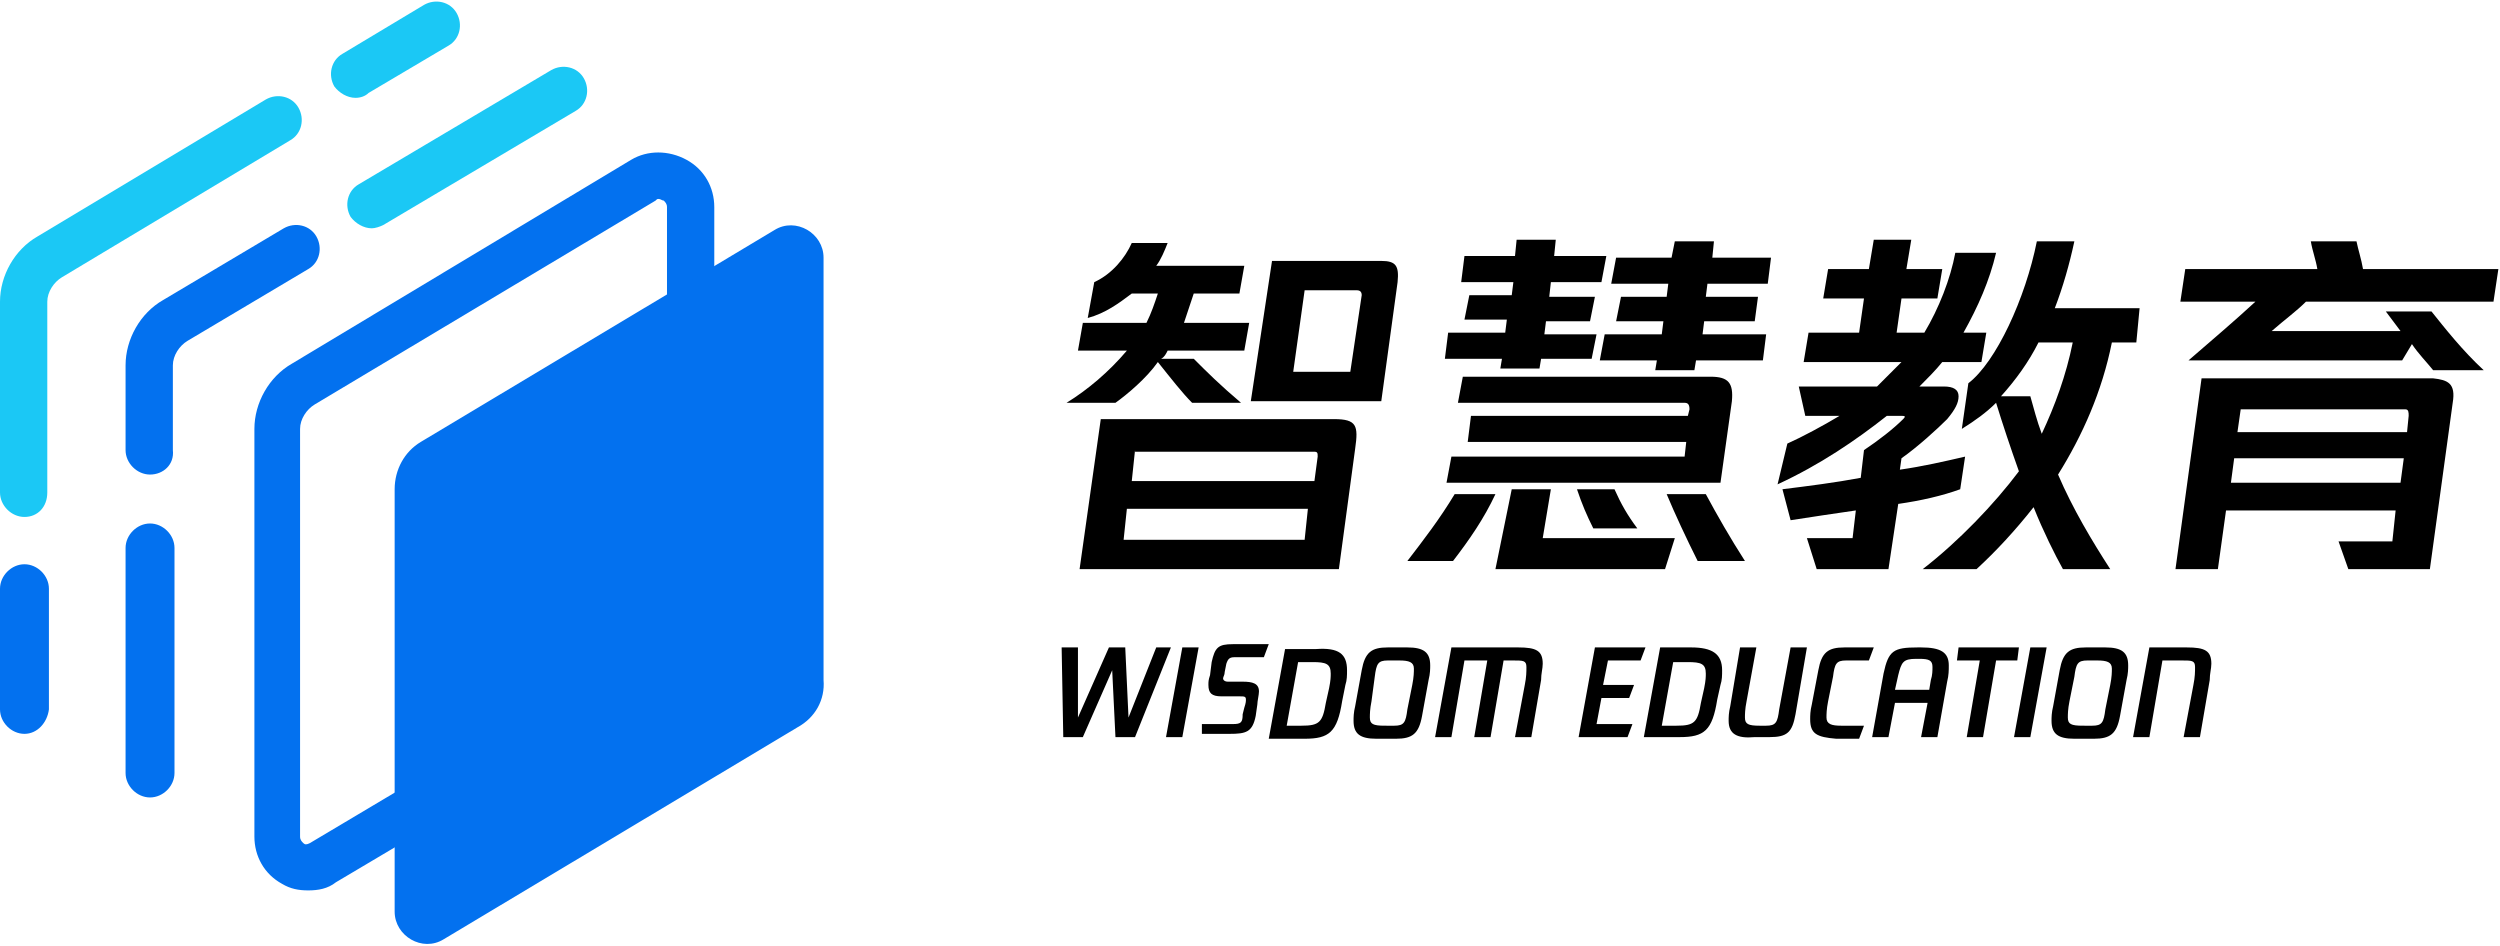 <?xml version="1.0" encoding="utf-8"?>
<!-- Generator: Adobe Illustrator 22.1.0, SVG Export Plug-In . SVG Version: 6.00 Build 0)  -->
<svg version="1.1" id="图层_1" xmlns="http://www.w3.org/2000/svg" xmlns:xlink="http://www.w3.org/1999/xlink" x="0px" y="0px"
	 viewBox="0 0 153.3 58" style="enable-background:new 0 0 153.3 58;" xml:space="preserve">
<style type="text/css">
	.st0{fill:#1BC8F5;}
	.st1{fill:#0371EF;}
</style>
<g>
	<g>
		<g>
			<g>
				<path class="st0" d="M21.8,6c-0.5,0-1-0.3-1.3-0.7c-0.4-0.7-0.2-1.6,0.5-2L26,0.3c0.7-0.4,1.6-0.2,2,0.5c0.4,0.7,0.2,1.6-0.5,2
					l-4.9,2.9C22.4,5.9,22.1,6,21.8,6z"/>
			</g>
		</g>
		<g>
			<g>
				<path class="st0" d="M1.5,31.7c-0.8,0-1.5-0.7-1.5-1.5V18.5c0-1.6,0.9-3.2,2.3-4l14-8.4c0.7-0.4,1.6-0.2,2,0.5
					c0.4,0.7,0.2,1.6-0.5,2L3.8,17c-0.5,0.3-0.9,0.9-0.9,1.5v11.7C2.9,31.1,2.3,31.7,1.5,31.7z"/>
			</g>
		</g>
		<g>
			<g>
				<path class="st1" d="M1.5,45C0.7,45,0,44.3,0,43.5v-7.4c0-0.8,0.7-1.5,1.5-1.5s1.5,0.7,1.5,1.5v7.4C2.9,44.3,2.3,45,1.5,45z"/>
			</g>
		</g>
		<g>
			<g>
				<path class="st0" d="M22.8,14c-0.5,0-1-0.3-1.3-0.7c-0.4-0.7-0.2-1.6,0.5-2l11.8-7c0.7-0.4,1.6-0.2,2,0.5c0.4,0.7,0.2,1.6-0.5,2
					l-11.8,7C23.3,13.9,23,14,22.8,14z"/>
			</g>
		</g>
		<g>
			<g>
				<path class="st1" d="M9.2,29.1c-0.8,0-1.5-0.7-1.5-1.5v-5.2c0-1.6,0.9-3.2,2.3-4l7.4-4.4c0.7-0.4,1.6-0.2,2,0.5
					c0.4,0.7,0.2,1.6-0.5,2l-7.4,4.4c-0.5,0.3-0.9,0.9-0.9,1.5v5.2C10.7,28.5,10,29.1,9.2,29.1z"/>
			</g>
		</g>
		<g>
			<g>
				<path class="st1" d="M9.2,48.9c-0.8,0-1.5-0.7-1.5-1.5V33.6c0-0.8,0.7-1.5,1.5-1.5s1.5,0.7,1.5,1.5v13.8
					C10.7,48.2,10,48.9,9.2,48.9z"/>
			</g>
		</g>
		<g>
			<g>
				<path class="st1" d="M18.9,54.6c-0.6,0-1.1-0.1-1.6-0.4c-1.1-0.6-1.7-1.7-1.7-2.9v-25c0-1.6,0.9-3.2,2.3-4L38.7,9.8
					c1-0.6,2.3-0.6,3.4,0c1.1,0.6,1.7,1.7,1.7,2.9v25c0,1.6-0.9,3.2-2.3,4L20.6,54.1C20.1,54.5,19.5,54.6,18.9,54.6z M40.4,12.2
					c-0.1,0-0.1,0-0.2,0.1L19.3,24.8c-0.5,0.3-0.9,0.9-0.9,1.5v25c0,0.2,0.1,0.3,0.2,0.4c0.1,0.1,0.2,0.1,0.4,0L40,39.2
					c0.5-0.3,0.9-0.9,0.9-1.5v-25c0-0.2-0.1-0.3-0.2-0.4C40.6,12.3,40.5,12.2,40.4,12.2z"/>
			</g>
		</g>
		<g>
			<g>
				<path class="st1" d="M48.9,44.6l-21.7,13c-1.3,0.8-3-0.2-3-1.7V30c0-1.2,0.6-2.3,1.6-2.9l21.7-13c1.3-0.8,3,0.2,3,1.7v25.9
					C50.6,42.9,50,44,48.9,44.6z"/>
			</g>
		</g>
	</g>
	<g>
		<g>
			<path d="M69.1,21.5h-3l0.3-1.7h3.9c0.3-0.6,0.5-1.2,0.7-1.8h-1.6c-0.8,0.6-1.6,1.2-2.7,1.5l0.4-2.2c1.1-0.5,1.9-1.5,2.3-2.4h2.2
				c-0.2,0.5-0.4,1-0.7,1.4h5.4L76,18h-2.8c-0.2,0.6-0.4,1.2-0.6,1.8h4l-0.3,1.7h-4.7c-0.1,0.2-0.2,0.4-0.4,0.5h2
				c0.8,0.8,1.6,1.6,2.9,2.7h-3c-0.6-0.6-1.3-1.5-2.1-2.5c-0.7,1-1.9,2-2.6,2.5h-3C66.7,23.9,68,22.8,69.1,21.5z M83.1,27.5l-1,7.4
				H66.2l1.3-9.2h14.3C83.2,25.7,83.3,26.1,83.1,27.5z M80,33.1l0.2-1.9H69.1l-0.2,1.9H80z M69.6,27.6l-0.2,1.9h11.2l0.2-1.5
				c0-0.2,0-0.3-0.2-0.3H69.6z M85.7,17.3l-1,7.3h-8l1.3-8.6h6.7C85.6,16,85.8,16.3,85.7,17.3z M83.2,17.8H80l-0.7,5h3.5l0.7-4.7
				C83.5,17.9,83.4,17.8,83.2,17.8z"/>
			<path d="M89.2,30.3h2.5c-0.7,1.5-1.6,2.8-2.6,4.1h-2.8C87.3,33.1,88.3,31.8,89.2,30.3z M92.1,22h-3.5l0.2-1.6h3.5l0.1-0.8h-2.6
				l0.3-1.5h2.6l0.1-0.8h-3.2l0.2-1.6h3.1l0.1-1h2.4l-0.1,1h3.2l-0.3,1.6h-3.1L95,18.2h2.8l-0.3,1.5h-2.7l-0.1,0.8h3.2L97.6,22h-3.1
				l-0.1,0.6H92L92.1,22z M105.5,29.6H88.7L89,28h14.3l0.1-0.9H90l0.2-1.6h13.3l0.1-0.4c0-0.3-0.1-0.4-0.3-0.4H89.4l0.3-1.6h15.2
				c1.1,0,1.4,0.4,1.3,1.5L105.5,29.6z M94.6,33h8.1l-0.6,1.9H91.7l1-4.9h2.4L94.6,33z M96.7,30H99c0.4,0.9,0.8,1.6,1.4,2.4h-2.7
				C97.3,31.6,97,30.9,96.7,30z M104.7,17.4l-0.1,0.8h3.2l-0.2,1.5h-3.1l-0.1,0.8h3.9l-0.2,1.6H104l-0.1,0.6h-2.4l0.1-0.6h-3.5
				l0.3-1.6h3.5l0.1-0.8h-2.9l0.3-1.5h2.8l0.1-0.8h-3.5l0.3-1.6h3.4l0.2-1h2.4l-0.1,1h3.6l-0.2,1.6H104.7z M104.6,30.3
				c0.7,1.3,1.5,2.7,2.4,4.1h-2.9c-0.7-1.4-1.4-2.9-1.9-4.1H104.6z"/>
			<path d="M116.4,30.9l-0.6,4h-4.4l-0.6-1.9h2.8l0.2-1.7c-1.4,0.2-2.7,0.4-4,0.6l-0.5-1.9c1.6-0.2,3.2-0.4,4.8-0.7l0.2-1.7
				c0.9-0.6,1.8-1.3,2.4-1.9c0.2-0.2,0.1-0.2-0.2-0.2h-0.8c-1.9,1.5-4.1,3-6.7,4.2l0.6-2.5c0.9-0.4,2.2-1.1,3.2-1.7h-2.1l-0.4-1.8
				h4.8c0.5-0.5,1-1,1.5-1.5h-6l0.3-1.8h3.1l0.3-2.1h-2.5l0.3-1.8h2.5l0.3-1.8h2.3l-0.3,1.8h2.2l-0.3,1.8h-2.2l-0.3,2.1h1.7
				c0.9-1.5,1.6-3.3,1.9-4.9h2.5c-0.4,1.7-1.1,3.3-2,4.9h1.4l-0.3,1.8h-2.4c-0.4,0.5-0.9,1-1.4,1.5h1.5c0.6,0,0.9,0.2,0.9,0.6
				c0,0.4-0.2,0.8-0.7,1.4c-0.6,0.6-1.8,1.7-2.8,2.4l-0.1,0.7c1.4-0.2,2.7-0.5,4-0.8l-0.3,2C119.1,30.4,117.8,30.7,116.4,30.9z
				 M129.5,21c-0.6,3-1.8,5.7-3.3,8.1c0.9,2.1,2.1,4.1,3.2,5.8h-2.9c-0.5-0.9-1.2-2.3-1.8-3.8c-1.1,1.4-2.3,2.7-3.5,3.8h-3.3
				c2.2-1.7,4.4-4,5.9-6c-0.5-1.4-1-2.9-1.4-4.2c-0.6,0.6-1.3,1.1-2.1,1.6l0.4-2.8c1.7-1.3,3.5-5.2,4.2-8.7h2.3
				c-0.3,1.4-0.7,2.8-1.2,4.1h5.2l-0.2,2.1H129.5z M127.1,21h-2.1c-0.6,1.2-1.4,2.3-2.3,3.3h1.8c0.2,0.7,0.4,1.5,0.7,2.3
				C126,24.9,126.7,23,127.1,21z"/>
			<path d="M150.4,24.7L149,34.9h-5l-0.6-1.7h3.3l0.2-1.9h-10.4l-0.5,3.6h-2.6l1.6-11.7h14.2C150.1,23.3,150.6,23.5,150.4,24.7z
				 M139.3,20.3h7.9c-0.3-0.4-0.6-0.8-0.9-1.2h2.8c0.8,1,1.9,2.4,3.2,3.6h-3.1c-0.4-0.5-0.9-1-1.3-1.6l-0.6,1h-13.1
				c1.5-1.3,2.8-2.4,4.1-3.6h-4.6l0.3-2h8.1c-0.1-0.6-0.3-1.1-0.4-1.7h2.8c0.1,0.5,0.3,1.1,0.4,1.7h8.3l-0.3,2h-11.5
				C140.8,19.1,140.1,19.6,139.3,20.3z M147.2,29.6l0.2-1.5H137l-0.2,1.5H147.2z M137.4,25.1l-0.2,1.4h10.4l0.1-1
				c0-0.2,0-0.4-0.2-0.4H137.4z"/>
		</g>
		<g>
			<path d="M71.8,39.7l-2.2,5.5h-1.2l-0.2-4.1l-1.8,4.1h-1.2l-0.1-5.5h1l0,4.3l1.9-4.3H69l0.2,4.3l1.7-4.3H71.8z"/>
			<path d="M72.5,39.7h1l-1,5.5h-1L72.5,39.7z"/>
			<path d="M73.7,44.4h1.9c0.5,0,0.6-0.1,0.6-0.6l0.1-0.4c0.1-0.3,0.1-0.4,0.1-0.5c0-0.2-0.1-0.2-0.4-0.2h-1.1
				c-0.6,0-0.8-0.2-0.8-0.7c0-0.2,0-0.3,0.1-0.6l0.1-0.8c0.2-0.9,0.4-1.1,1.3-1.1h2.2l-0.3,0.8h-1.8c-0.3,0-0.4,0.1-0.5,0.4
				l-0.1,0.5c0,0.2-0.1,0.3-0.1,0.4c0,0.1,0.1,0.2,0.3,0.2h0.9c0.6,0,1,0.1,1,0.6c0,0.2-0.1,0.6-0.1,0.8l-0.1,0.7
				c-0.2,1-0.6,1.1-1.6,1.1h-1.7L73.7,44.4z"/>
			<path d="M82.6,41.1c0,0.3,0,0.6-0.1,0.9L82.3,43c-0.3,1.9-0.8,2.3-2.3,2.3h-2.2l1-5.5h1.9C82.1,39.7,82.6,40.1,82.6,41.1z
				 M81.6,41.3c0-0.6-0.3-0.7-1.1-0.7h-0.9l-0.7,3.9h0.9c1.1,0,1.3-0.2,1.5-1.4l0.2-0.9C81.6,41.7,81.6,41.5,81.6,41.3z"/>
			<path d="M83,44.2c0-0.2,0-0.5,0.1-0.9l0.4-2.2c0.2-1.1,0.6-1.4,1.6-1.4h1.2c1,0,1.4,0.3,1.4,1.1c0,0.2,0,0.5-0.1,0.9l-0.4,2.2
				c-0.2,1.1-0.6,1.4-1.6,1.4h-1.2C83.4,45.3,83,45,83,44.2z M85.5,44.5c0.6,0,0.7-0.2,0.8-1l0.3-1.5c0.1-0.5,0.1-0.8,0.1-1
				c0-0.4-0.3-0.5-0.9-0.5h-0.7c-0.6,0-0.7,0.2-0.8,1L84.1,43C84,43.5,84,43.8,84,44c0,0.4,0.2,0.5,0.9,0.5H85.5z"/>
			<path d="M94.6,40.7c0,0.3-0.1,0.6-0.1,1l-0.6,3.5h-1l0.6-3.2c0.1-0.5,0.1-0.8,0.1-1.1c0-0.4-0.2-0.4-0.8-0.4h-0.6l-0.8,4.7h-1
				l0.8-4.7h-1.4L89,45.2h-1l1-5.5h4.1C94.2,39.7,94.6,39.9,94.6,40.7z"/>
			<path d="M98.6,40.5l-0.3,1.5h1.9l-0.3,0.8h-1.7l-0.3,1.6h2.2l-0.3,0.8h-3l1-5.5h3.1l-0.3,0.8H98.6z"/>
			<path d="M105.6,41.1c0,0.3,0,0.6-0.1,0.9l-0.2,0.9c-0.3,1.9-0.8,2.3-2.3,2.3h-2.2l1-5.5h1.9C105,39.7,105.6,40.1,105.6,41.1z
				 M104.6,41.3c0-0.6-0.3-0.7-1.1-0.7h-0.9l-0.7,3.9h0.9c1.1,0,1.3-0.2,1.5-1.4l0.2-0.9C104.6,41.7,104.6,41.5,104.6,41.3z"/>
			<path d="M106,44.2c0-0.2,0-0.5,0.1-0.9l0.6-3.6h1l-0.6,3.3c-0.1,0.5-0.1,0.8-0.1,1c0,0.4,0.2,0.5,0.9,0.5h0.4
				c0.6,0,0.7-0.2,0.8-1l0.7-3.8h1l-0.7,4.1c-0.2,1.1-0.5,1.4-1.6,1.4h-0.9C106.5,45.3,106,45,106,44.2z"/>
			<path d="M111,44.1c0-0.2,0-0.5,0.1-0.9l0.4-2.1c0.2-1.1,0.6-1.4,1.6-1.4h1.8l-0.3,0.8h-1.4c-0.6,0-0.7,0.2-0.8,1l-0.3,1.5
				c-0.1,0.5-0.1,0.8-0.1,1c0,0.4,0.3,0.5,0.9,0.5h1.4l-0.3,0.8h-1.4C111.4,45.2,111,45,111,44.1z"/>
			<path d="M119.5,40.8c0,0.3,0,0.6-0.1,1l-0.6,3.4h-1l0.4-2.1h-2l-0.4,2.1h-1l0.7-3.9c0.3-1.4,0.6-1.6,2.1-1.6h0.2
				C119,39.7,119.5,40,119.5,40.8z M118.3,42.3l0.1-0.6c0.1-0.3,0.1-0.6,0.1-0.8c0-0.4-0.2-0.5-0.8-0.5h-0.2c-0.8,0-0.9,0.2-1.1,1
				l-0.2,0.9H118.3z"/>
			<path d="M123.7,40.5h-1.3l-0.8,4.7h-1l0.8-4.7H120l0.1-0.8h3.7L123.7,40.5z"/>
			<path d="M124.5,39.7h1l-1,5.5h-1L124.5,39.7z"/>
			<path d="M125.8,44.2c0-0.2,0-0.5,0.1-0.9l0.4-2.2c0.2-1.1,0.6-1.4,1.6-1.4h1.2c1,0,1.4,0.3,1.4,1.1c0,0.2,0,0.5-0.1,0.9l-0.4,2.2
				c-0.2,1.1-0.6,1.4-1.6,1.4h-1.2C126.2,45.3,125.8,45,125.8,44.2z M128.3,44.5c0.6,0,0.7-0.2,0.8-1l0.3-1.5c0.1-0.5,0.1-0.8,0.1-1
				c0-0.4-0.3-0.5-0.9-0.5H128c-0.6,0-0.7,0.2-0.8,1l-0.3,1.5c-0.1,0.5-0.1,0.8-0.1,1c0,0.4,0.2,0.5,0.9,0.5H128.3z"/>
			<path d="M135.6,40.7c0,0.3-0.1,0.6-0.1,1l-0.6,3.5h-1l0.6-3.2c0.1-0.5,0.1-0.8,0.1-1.1c0-0.4-0.2-0.4-0.8-0.4h-1.2l-0.8,4.7h-1
				l1-5.5h2.3C135.2,39.7,135.6,39.9,135.6,40.7z"/>
		</g>
	</g>
</g>
</svg>
